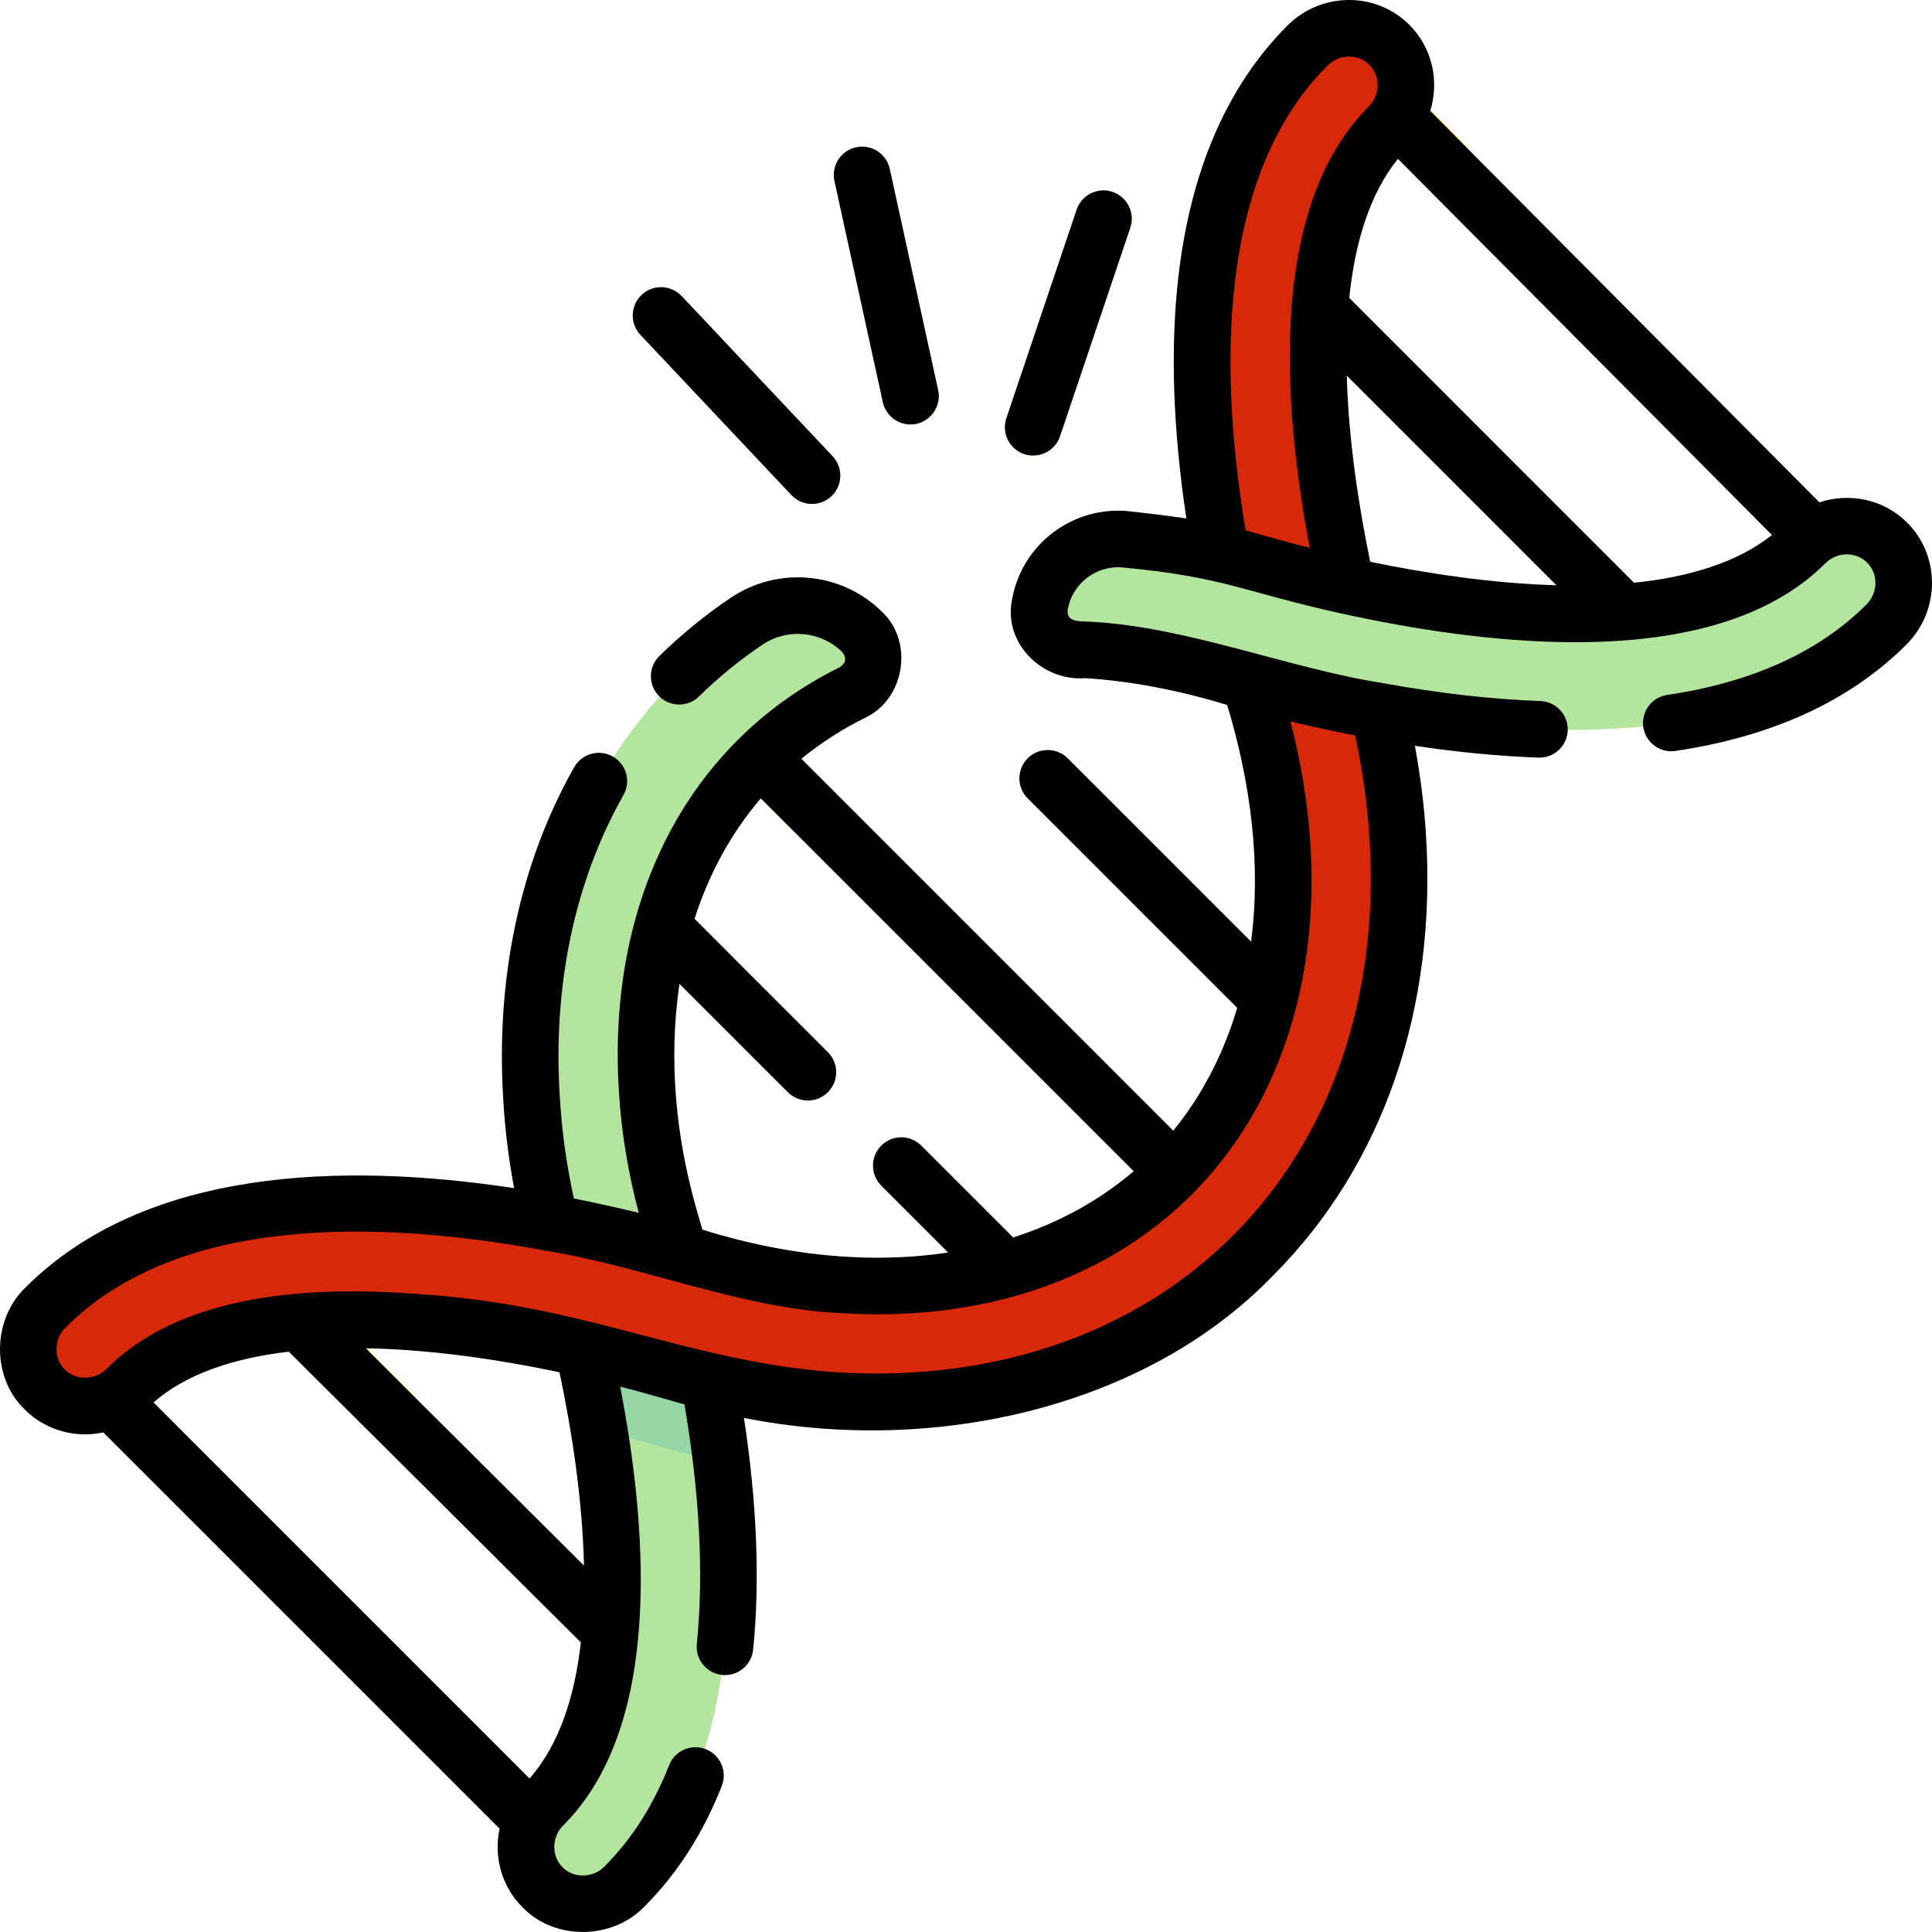 <?xml version="1.0"?>
<svg xmlns="http://www.w3.org/2000/svg" xmlns:xlink="http://www.w3.org/1999/xlink" xmlns:svgjs="http://svgjs.com/svgjs" version="1.1" width="512" height="512" x="0" y="0" viewBox="0 0 511.945 511.945" style="enable-background:new 0 0 512 512" xml:space="preserve" class=""><g><g xmlns="http://www.w3.org/2000/svg"><g><g><g><path d="m317.969 324.794c-1.919 0-3.839-.732-5.303-2.196l-124.025-124.024c-2.929-2.93-2.929-7.678 0-10.607 2.929-2.928 7.678-2.928 10.606 0l124.025 124.024c2.929 2.93 2.929 7.678 0 10.607-1.464 1.464-3.384 2.196-5.303 2.196z" fill="#f5de46" data-original="#f5de46" style=""/></g><g><path d="m492.9 162.112c-1.927 0-3.853-.737-5.318-2.212l-135.891-136.657c-2.92-2.937-2.907-7.686.03-10.606 2.938-2.921 7.687-2.907 10.607.03l135.89 136.656c2.92 2.937 2.907 7.686-.03 10.606-1.463 1.456-3.376 2.183-5.288 2.183z" fill="#f5de46" data-original="#f5de46" style=""/></g><g><path d="m439.352 178.901c-1.919 0-3.839-.732-5.304-2.197l-99.505-99.522c-2.929-2.929-2.928-7.678.001-10.606s7.678-2.929 10.606.001l99.505 99.522c2.929 2.929 2.928 7.678-.001 10.606-1.464 1.463-3.383 2.196-5.302 2.196z" fill="#f5de46" data-original="#f5de46" style=""/></g><g><path d="m148.381 497.447c-1.919 0-3.839-.732-5.303-2.196l-127.089-127.09c-2.929-2.93-2.929-7.678 0-10.607 2.929-2.928 7.678-2.928 10.606 0l127.089 127.089c2.929 2.93 2.929 7.678 0 10.607-1.464 1.464-3.384 2.197-5.303 2.197z" fill="#f5de46" data-original="#f5de46" style=""/></g><g><path d="m174.282 452.395c-1.914 0-3.828-.728-5.292-2.185l-108.18-107.696c-2.936-2.923-2.946-7.671-.024-10.606 2.923-2.938 7.672-2.947 10.607-.024l108.181 107.696c2.936 2.923 2.946 7.671.024 10.606-1.466 1.472-3.391 2.209-5.316 2.209z" fill="#f5de46" data-original="#f5de46" style=""/></g><g><path d="m346.813 282.929c-1.919 0-3.839-.732-5.303-2.196l-69.186-69.186c-2.929-2.93-2.929-7.678 0-10.607 2.929-2.928 7.678-2.928 10.606 0l69.186 69.186c2.929 2.93 2.929 7.678 0 10.607-1.464 1.464-3.383 2.196-5.303 2.196z" fill="#f5de46" data-original="#f5de46" style=""/></g></g><path d="m191.145 387.299c-6.02-1.23-12.06-2.73-18.11-4.51-3.47-1.02-8.38-2.4-14.29-3.87-1.24-7.69-2.69-14.98-4.17-21.55 10.13 2.28 18.55 4.59 24.11 6.23 3.08.91 6.16 1.74 9.22 2.49 1.271 6.88 2.381 13.989 3.24 21.21z" fill="#68b76a" data-original="#68b76a" style=""/><g fill="#f3d332"><path d="m49.526 380.479c-.65.52-1.26 1.08-1.83 1.65-3.08 3.08-6.62 5.53-10.47 7.27l-23.84-23.84c-2.93-2.93-2.93-7.68 0-10.61 2.93-2.92 7.68-2.92 10.61 0z" fill="#f3d332" data-original="#f3d332" style=""/><path d="m110.266 370.469c-5.65-.49-11.34-.78-16.95-.78-1.68 0-3.32.03-4.92.08l-28.78-28.87c-2.92-2.93-2.92-7.68.02-10.61 2.93-2.92 7.68-2.91 10.6.02z" fill="#f3d332" data-original="#f3d332" style=""/><path d="m370.266 112.908-42.82-42.81c-2.93-2.93-2.93-7.68-.01-10.61 2.93-2.93 7.68-2.93 10.61 0l31.38 31.37v.01c-.15 6.971.15 14.381.84 22.04z" fill="#f3d332" data-original="#f3d332" style=""/></g><path d="m228.461 167.47c4.87 4.839 3.515 13.012-2.638 16.06-9.384 4.649-17.829 10.65-25.104 17.925-21.134 21.134-31.515 52.147-29.228 87.34l.086 1.247c.717 10.997 2.81 22.453 6.23 34.06.738 2.502 1.484 5.112 2.222 7.814l-19.367 8.136-14.801-16.022c-2.602-10.632-4.251-21.17-4.918-31.429l-.079-1.255c-2.882-44.233 10.739-83.791 38.347-111.399 5.716-5.716 11.945-10.833 18.621-15.328 9.602-6.463 22.419-5.307 30.629 2.851z" fill="#b3e59f" data-original="#b3e59f" style=""/><path d="m388.585 38.859c-1.65 3.2-3.81 6.2-6.49 8.88-.96.96-1.86 2.02-2.71 3.16l-26.26-26.54c-2.92-2.95-2.89-7.7.05-10.61 2.95-2.91 7.7-2.89 10.61.05z" fill="#f3d332" data-original="#f3d332" style=""/><path d="m165.469 499.893c-6.051 6.051-15.772 6.137-21.708.201s-5.85-15.657.201-21.708c26.403-26.403 18.776-84.673 10.61-121.013l18.288-9.746 15.048 18.464c8.467 45.845 9.707 101.656-22.439 133.802z" fill="#b3e59f" data-original="#b3e59f" style=""/><path d="m191.146 387.299c-6.02-1.23-12.06-2.73-18.11-4.51-3.47-1.02-8.38-2.4-14.29-3.87-1.24-7.69-2.69-14.98-4.17-21.55l22.782-3.376 10.548 12.096c1.27 6.88 2.38 13.989 3.24 21.21z" fill="#95d6a4" data-original="#95d6a4" style=""/><path d="m11.852 368.184c-5.939-5.939-5.85-15.657.198-21.705 43.072-43.072 128.626-26.219 175.79-12.339 11.612 3.418 23.07 5.513 34.058 6.227l1.256.082c35.184 2.289 66.203-8.09 87.338-29.223 21.134-21.131 31.515-52.147 29.23-87.331-.765-11.771-2.911-23.801-6.377-35.754-13.678-47.183-30.163-132.796 13.1-176.058 6.048-6.048 15.766-6.137 21.705-.198s5.85 15.657-.198 21.705c-34.02 34.02-12.513 119.975-5.111 145.509 4.078 14.063 6.606 28.278 7.513 42.25 2.872 44.225-10.75 83.782-38.357 111.386-27.608 27.605-67.169 41.224-111.396 38.346l-1.255-.081c-13.225-.86-26.907-3.349-40.665-7.398-25.508-7.507-111.362-29.377-145.123 4.384-6.049 6.048-15.767 6.137-21.706.198z" fill="#d72909" data-original="#e06c57" style="" class=""/><path d="m369.176 209.388c-2.47-.4-4.95-.83-7.45-1.28-8.05-1.46-16.36-3.23-24.8-5.3-.97-4.89-2.17-9.78-3.58-14.67-.69-2.39-1.39-4.87-2.09-7.45h.01l18.244-3.186 15.796 10.936c1.69 6.981 2.98 13.981 3.87 20.95z" fill="#d72909" data-original="#dd554e" style="" class=""/><path d="m275.513 160.438c1.817-11.046 11.965-18.717 23.092-17.49 9.3 1.026 19.441 2.378 24.905 3.693 3.119.738 6.23 1.57 9.334 2.466 5.527 1.598 13.879 3.857 23.923 6.072 36.383 8.036 94.932 15.471 121.586-11.184 6.051-6.051 15.772-6.137 21.708-.201s5.85 15.657-.201 21.708c-32.404 32.404-88.58 31.285-134.555 22.934-12.295-2.229-23.851-4.982-34.038-7.743-2.581-.703-5.069-1.398-7.456-2.093-11.958-3.47-23.995-5.613-35.759-6.38-1.011-.066-2.019-.121-3.024-.165-6.023-.268-10.494-5.668-9.515-11.617z" fill="#b3e59f" data-original="#b3e59f" style=""/><g><path d="m241.256 112.471c-3.448 0-6.552-2.393-7.319-5.899l-12.822-58.614c-.885-4.046 1.678-8.044 5.724-8.93 4.045-.884 8.044 1.678 8.929 5.725l12.822 58.614c.885 4.046-1.677 8.044-5.724 8.93-.539.117-1.079.174-1.61.174z" fill="#f5de46" data-original="#f5de46" style=""/></g><g><path d="m215.164 133.533c-1.995 0-3.984-.79-5.459-2.356l-39.992-42.435c-2.841-3.014-2.7-7.761.314-10.602 3.015-2.843 7.762-2.701 10.602.314l39.992 42.435c2.841 3.014 2.7 7.761-.314 10.602-1.45 1.366-3.299 2.042-5.143 2.042z" fill="#f5de46" data-original="#f5de46" style=""/></g><g><path d="m273.777 120.713c-.794 0-1.602-.127-2.396-.395-3.925-1.323-6.035-5.577-4.712-9.503l18.622-55.256c1.323-3.925 5.578-6.034 9.502-4.712 3.925 1.323 6.035 5.577 4.712 9.503l-18.622 55.256c-1.054 3.132-3.975 5.107-7.106 5.107z" fill="#f5de46" data-original="#f5de46" style=""/></g><g><path d="m221.156 209.989c-2.2 1.75-4.3 3.62-6.29 5.61-1.55 1.55-3.04 3.18-4.44 4.87l-14.21-14.17c3.268-3.791 6.868-7.294 10.71-10.5z" fill="#f3d332" data-original="#f3d332" style=""/></g><g><path d="m194.166 253.609c-1.44 5.86-2.37 12.03-2.76 18.44l-17.85-17.85c1.103-5.651 2.615-11.217 4.57-16.63z" fill="#f3d332" data-original="#f3d332" style=""/></g></g><g><path d="m505.363 138.491c-6.254-6.253-15.317-8.021-23.263-5.376l-103.116-103.698c2.441-7.841.611-16.694-5.53-22.836-8.853-8.852-23.348-8.763-32.312.198-15.943 15.943-25.667 38.364-28.901 66.64-2.157 18.856-1.439 40.332 2.125 63.959-5.01-.736-10.412-1.385-14.939-1.885-15.097-1.663-28.853 8.757-31.315 23.729-2.133 11.435 8.216 21.358 19.452 20.482 12.374.756 25.209 3.338 37.613 7.086 6.186 20.469 9.048 42.017 6.333 62.728l-48.579-48.579c-2.929-2.928-7.678-2.928-10.606 0-2.929 2.93-2.929 7.678 0 10.607l55.513 55.513c-3.631 12.227-9.33 23.221-16.949 32.548l-98.542-98.542c5.105-4.17 10.724-7.801 16.807-10.815 10.567-4.884 13.072-20.114 4.594-28.101-10.688-10.62-27.555-12.199-40.103-3.751-6.771 4.56-13.141 9.757-18.932 15.448-2.954 2.903-2.995 7.652-.091 10.605 2.903 2.955 7.651 2.996 10.606.092 5.135-5.047 10.785-9.657 16.794-13.702 6.629-4.465 15.524-3.645 21.153 1.947 1.233 1.657 1.027 2.838-.68 4.021-10.173 5.04-19.284 11.547-27.079 19.341-22.683 22.684-33.837 55.758-31.407 93.159.629 10.51 2.35 21.139 5.249 32.067-5.666-1.348-11.493-2.681-17.189-3.795-1.977-9.073-3.209-17.934-3.718-26.723-1.927-29.573 3.902-57.298 16.856-80.176 2.041-3.604.773-8.181-2.831-10.222-3.604-2.042-8.181-.774-10.222 2.831-14.397 25.428-20.889 56.045-18.772 88.522.443 7.605 1.392 15.232 2.841 23.017-45.371-6.875-97.714-5.418-129.473 26.342-8.86 8.493-9.065 23.797-.199 32.312 5.35 5.436 13.388 7.725 20.836 6.072l105.004 105.003c-1.654 7.453.638 15.488 6.069 20.834 8.521 8.87 23.82 8.658 32.314-.2 8.706-8.706 15.601-19.465 20.493-31.977 1.509-3.858-.396-8.208-4.254-9.717-3.856-1.508-8.208.397-9.716 4.254-4.134 10.572-9.897 19.601-17.129 26.833-2.907 3.04-8.175 3.251-11.101.2-3.042-2.933-2.842-8.191.201-11.1 25.452-25.452 23.013-75.128 15.072-116.257 5.847 1.466 11.283 3.135 17.03 4.716 4.039 23.657 5.142 44.99 3.276 63.471-.416 4.121 2.587 7.799 6.708 8.215 4.117.425 7.799-2.587 8.215-6.709 1.837-18.193 1.013-38.806-2.432-61.395 50.961 10.108 106.814-3.13 140.166-37.691 29.155-29.152 43.551-70.767 40.538-117.177-.499-7.678-1.484-15.456-2.919-23.234 11.414 1.708 22.384 2.763 32.727 3.136.092.003.184.005.275.005 4.017 0 7.344-3.183 7.49-7.229.149-4.14-3.085-7.616-7.225-7.766-12.897-.465-26.871-2.052-41.538-4.717-25.405-3.973-52.239-15.09-78.113-16.321-2.306-.142-6.011.209-5.623-3.08 1.168-7.101 7.694-12.039 14.87-11.252 26.676 2.514 31.741 6.444 57.366 12.099 19.226 4.247 41.267 7.681 62.293 7.68 26.095-.002 50.623-5.292 66.213-20.883 3.116-3.117 8.096-3.206 11.101-.202 3.005 3.006 2.916 7.986-.2 11.102-12.572 12.572-30.333 20.632-52.792 23.955-4.098.606-6.928 4.419-6.322 8.517s4.42 6.93 8.517 6.321c25.713-3.805 46.305-13.288 61.203-28.186 8.963-8.963 9.053-23.459.199-32.313zm-320.362 183.492c-5.997-20.385-7.911-41.076-4.955-61.292l28.729 28.729c1.464 1.464 3.384 2.196 5.303 2.196s3.839-.732 5.303-2.196c2.929-2.93 2.929-7.678 0-10.607l-35.34-35.34c3.86-12.036 9.763-22.823 17.566-31.931l98.796 98.797c-9.108 7.803-19.896 13.707-31.932 17.566l-24.342-24.343c-2.928-2.93-7.677-2.929-10.606-.001-2.929 2.929-2.929 7.678 0 10.606l17.731 17.732c-21.477 3.21-43.679.63-65.138-6.065-.362-1.275-.734-2.561-1.115-3.851zm-44.682 149.295-99.648-99.647c8.59-7.53 21.125-11.741 35.865-13.461l77.381 77.034c-1.613 14.24-5.675 27.078-13.598 36.074zm14.421-56.421-57.847-57.588c16.286.287 33.986 2.684 51.366 6.367 3.067 14.504 6.08 33.036 6.481 51.221zm171.955-87.425c-26.061 26.057-63.566 38.907-105.604 36.165-39.853-2.984-65.918-18.116-111.31-20.758-38.051-2.878-65.479 3.796-81.527 19.844-2.91 3.041-8.162 3.243-11.098.197-3.043-2.933-2.844-8.189.198-11.098 29.878-29.878 82.876-28.58 126.87-20.449 25.958 4.143 52.465 15.464 78.444 16.602 37.375 2.434 70.445-8.723 93.127-31.404 22.683-22.68 33.838-55.75 31.412-93.121-.691-10.633-2.461-21.458-5.26-32.25 5.799 1.391 11.524 2.638 17.14 3.733 1.932 9.016 3.207 18.057 3.784 26.942 2.73 42.039-10.118 79.541-36.176 105.597zm106.285-173.012-75.452-75.465c1.468-14.364 5.301-27.458 12.899-36.87l99.12 99.678c-9.391 7.437-22.357 11.207-36.567 12.657zm-69.898-5.563c-2.904-14.013-5.728-31.76-6.217-49.351l55.565 55.575c-17.59-.491-35.336-3.317-49.348-6.224zm-33.019-8.302c-6.819-40.764-7.992-93.49 21.686-123.168 3.114-3.114 8.093-3.205 11.098-.199s2.917 7.985-.198 11.1c-25.686 25.686-23.412 75.612-15.593 116.889-7.228-1.805-11.149-3.048-16.993-4.622z" fill="#000000" data-original="#000000" style="" class=""/><path d="m233.937 106.572c.767 3.507 3.872 5.899 7.319 5.899 4.715.052 8.403-4.499 7.334-9.104l-12.822-58.614c-.885-4.047-4.884-6.608-8.929-5.725-4.046.886-6.609 4.884-5.724 8.93z" fill="#000000" data-original="#000000" style="" class=""/><path d="m209.704 131.177c2.845 3.019 7.593 3.151 10.602.314 3.014-2.841 3.155-7.588.314-10.602l-39.992-42.435c-2.84-3.016-7.587-3.157-10.602-.314-3.014 2.841-3.155 7.588-.314 10.602z" fill="#000000" data-original="#000000" style="" class=""/><path d="m271.381 120.319c3.82 1.318 8.187-.749 9.502-4.712l18.622-55.256c1.323-3.926-.787-8.18-4.712-9.503-3.925-1.322-8.18.787-9.502 4.712l-18.622 55.256c-1.323 3.925.787 8.179 4.712 9.503z" fill="#000000" data-original="#000000" style="" class=""/></g></g></g></svg>
